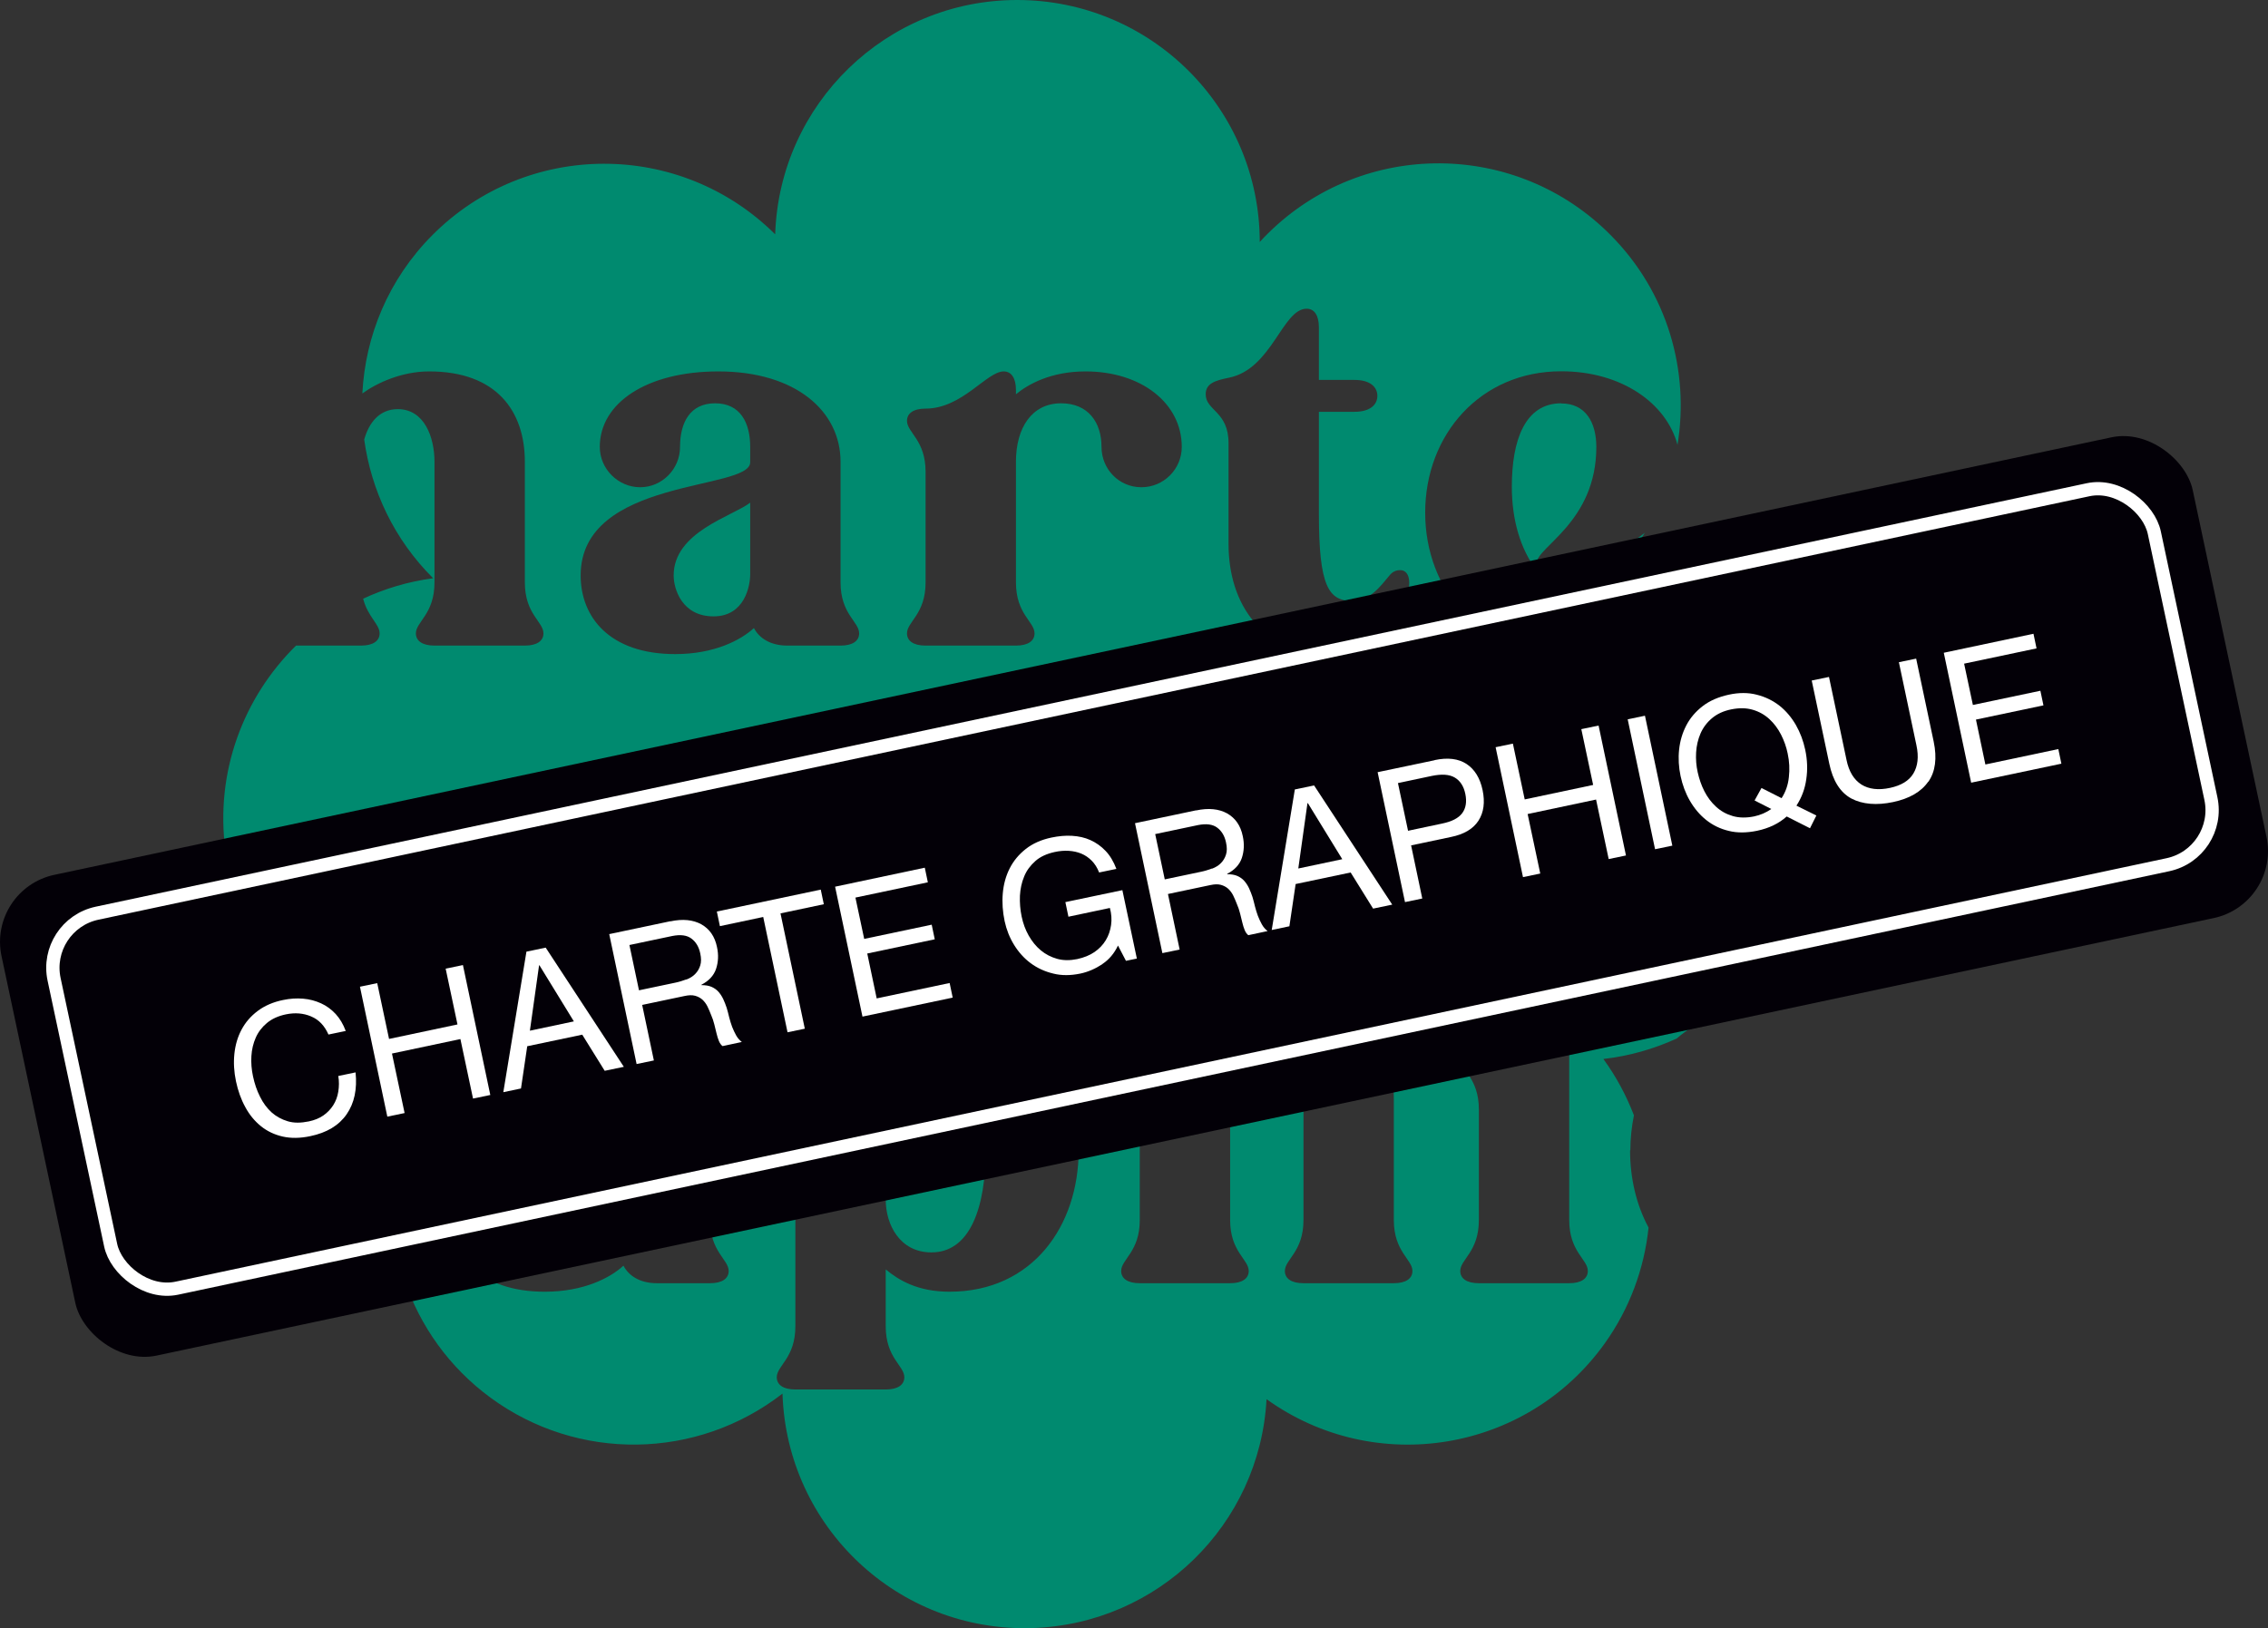 <?xml version="1.0" encoding="UTF-8"?>
<svg id="Calque_1" data-name="Calque 1" xmlns="http://www.w3.org/2000/svg" viewBox="0 0 170.69 122.56">
  <rect x="0" y="0" width="170.69" height="122.56" fill="#333333" stroke="none"/>
  <defs>
    <style>
      .cls-1 {
        fill: #030007;
      }

      .cls-2 {
        fill: #008a6f;
      }

      .cls-3 {
        fill: #fff;
      }

      .cls-4 {
        fill: none;
        stroke: #fff;
        stroke-miterlimit: 10;
        stroke-width: 1px;
      }
    </style>
  </defs>
  <g>
    <path class="cls-2" d="M122.7,86.6c0-.9,.1-1.79,.27-2.64-.57-1.48-1.33-2.91-2.3-4.24,1.96-.22,3.81-.76,5.52-1.54,.85-.74,1.84-1.33,2.98-1.72,4.69-3.32,7.71-8.77,7.71-14.87,0-7.66-4.76-14.31-11.64-16.98-.56,1.78-2.97,4.62-7.74,4.62-6.08,0-10.24-4.76-10.24-10.64s4.16-10.64,10.24-10.64c4.52,0,7.91,2.39,8.75,5.54,.91-5.56-.74-11.46-5.01-15.77-7.08-7.17-18.63-7.24-25.8-.16-.22,.21-.43,.43-.63,.66C94.8,8.15,86.63,0,76.55,0c-9.83,0-17.89,7.81-18.21,17.64-7.15-7.11-18.7-7.08-25.81,.07-3.3,3.32-5.04,7.58-5.26,11.91,1.13-.82,3-1.66,5.03-1.66,5.08,0,7.2,3,7.2,6.8v9.08c0,2.4,1.4,2.96,1.4,3.84,0,.56-.48,.92-1.4,.92h-6.8c-.92,0-1.4-.36-1.4-.92,0-.88,1.4-1.44,1.4-3.84v-9.08c0-1.84-.76-3.96-2.76-3.96-1.4,0-2.18,1.04-2.53,2.29,.53,3.82,2.24,7.51,5.19,10.44-1.87,.25-3.64,.78-5.27,1.54,.36,1.39,1.24,1.91,1.24,2.61,0,.56-.48,.92-1.4,.92h-4.89c-3.96,3.89-6.11,9.53-5.31,15.45,.78,5.77,4.23,10.64,9.05,13.39,1.02-.73,1.84-1.48,2.5-1.48,.56,0,.92,.48,.92,1.4v.32c1.04-.72,3.08-1.72,6.16-1.72s4.32,.64,5.92,.64,2.04-.64,4.56-.64c4.76,0,7.36,3.2,7.36,6.8v9.08c0,2.4,1.4,2.96,1.4,3.84,0,.56-.48,.92-1.4,.92h-4c-1.28,0-2.12-.56-2.52-1.32-1,.92-3,1.96-5.92,1.96-4.96,0-7.12-2.8-7.12-5.92,0-7.4,12.76-6.36,12.76-8.52v-1.16c0-1.76-.44-3-1.76-3-.88,0-1.6,.64-1.6,2.36s-1.36,3.04-3.04,3.04-3-1.36-3-3.04c0-1.84-1.2-2.64-3-2.64-1.11,0-2.2,.4-3.06,1.06,.6,.13,1.2,.24,1.82,.31-3.02,4.12-4.05,9.09-3.27,13.77,.41,1.08,1.11,1.56,1.11,2.19,0,.29-.14,.52-.39,.69,1.16,3.43,3.34,6.54,6.47,8.84,6.57,4.82,15.53,4.69,21.97-.31,.32,10.06,8.73,17.97,18.8,17.65,9.46-.3,17.12-7.78,17.63-17.23,8.18,5.87,19.57,4,25.44-4.18,1.89-2.64,2.99-5.66,3.31-8.74-.91-1.69-1.39-3.69-1.39-5.8Zm-30.24-58.16c3.28-.64,4.04-5.2,5.88-5.2,.56,0,.92,.48,.92,1.4v3.96h2.68c1.16,0,1.72,.52,1.72,1.2s-.56,1.2-1.72,1.2h-2.68v7.68c0,5.44,.72,6.56,2.52,6.56,1.32,0,2.12-1.12,2.76-1.88,.24-.32,.52-.44,.84-.44,.4,0,.68,.32,.68,.96,0,1.56-1.24,5.36-5.88,5.36-5.24,0-7.72-3.8-7.72-8.28v-7.6c0-2.4-1.72-2.44-1.72-3.68,0-.84,.76-1.04,1.72-1.24Zm-35.72,18.84c-1,.92-3,1.96-5.92,1.96-4.96,0-7.12-2.8-7.12-5.92,0-7.4,12.76-6.36,12.76-8.52v-1.16c0-1.84-.76-3.28-2.64-3.28s-2.64,1.44-2.64,3.28c0,1.68-1.36,3.04-3,3.04s-3.04-1.36-3.04-3.04c0-3.32,3.56-5.68,8.92-5.68,5.84,0,9.2,3,9.2,6.8v9.08c0,2.4,1.4,2.96,1.4,3.84,0,.56-.48,.92-1.4,.92h-4c-1.28,0-2.12-.56-2.52-1.32Zm14.72,49.96c-2.4,0-3.84-.88-4.8-1.68v4.28c0,2.4,1.4,2.96,1.4,3.84,0,.56-.48,.92-1.4,.92h-6.8c-.92,0-1.4-.36-1.4-.92,0-.88,1.4-1.44,1.4-3.84v-16.32c0-2.4-1.4-2.96-1.4-3.84,0-.56,.48-.92,1.4-.92,2.76,0,4.6-2.8,5.88-2.8,.56,0,.92,.48,.92,1.4v.28c.96-.8,2.4-1.68,4.8-1.68,6.28,0,9.72,5,9.72,10.64s-3.44,10.64-9.72,10.64Zm11.44-63.6c0-1.84-1-3.28-3.04-3.28-2.2,0-3.4,1.84-3.4,4.4v9.08c0,2.4,1.4,2.96,1.4,3.84,0,.56-.48,.92-1.4,.92h-6.8c-.92,0-1.4-.36-1.4-.92,0-.88,1.4-1.44,1.4-3.84v-8.32c0-2.4-1.4-2.96-1.4-3.84,0-.56,.48-.92,1.4-.92,2.76,0,4.6-2.8,5.88-2.8,.56,0,.92,.48,.92,1.4v.32c.92-.76,2.64-1.72,5.24-1.72,4.2,0,7.24,2.4,7.24,5.68,0,1.68-1.36,3.04-3.04,3.04s-3-1.36-3-3.04Zm22,62.96h-6.8c-.92,0-1.4-.36-1.4-.92,0-.88,1.4-1.44,1.4-3.84v-9.08c0-1.84-.76-3.96-2.76-3.96s-2.76,2.12-2.76,3.96v9.08c0,2.4,1.4,2.96,1.4,3.84,0,.56-.48,.92-1.4,.92h-6.8c-.92,0-1.4-.36-1.4-.92,0-.88,1.4-1.44,1.4-3.84v-18.32c0-2.4-1.4-2.96-1.4-3.84,0-.56,.48-.92,1.4-.92,4.32,0,6.24-2.8,10.72-2.8s8.6,3.92,12.2,3.92c1.44,0,2.48-1.36,2.96-1.72,.68-.6,1.56-.96,2.52-.96,2.04,0,3.72,1.68,3.72,3.8s-1.64,3.56-3.72,3.56c-5.84,0-13-6.2-17.6-6.2-3,0-4,1.8-4,5.44v3.88c1.12-.84,3.04-1.72,5.12-1.72,5.08,0,7.2,3,7.2,6.8v9.08c0,2.4,1.4,2.96,1.4,3.84,0,.56-.48,.92-1.4,.92Zm13.2,0h-6.8c-.92,0-1.4-.36-1.4-.92,0-.88,1.4-1.44,1.4-3.84v-8.32c0-2.4-1.4-2.96-1.4-3.84,0-.56,.48-.92,1.4-.92,2.76,0,4.6-2.8,5.88-2.8,.56,0,.92,.48,.92,1.4v14.48c0,2.4,1.4,2.96,1.4,3.84,0,.56-.48,.92-1.4,.92Z"/>
    <path class="cls-2" d="M50.7,43.32c0,1.04,.64,3.08,3,3.08s2.76-2.32,2.76-3.16v-5.4c-1.36,1.04-5.76,2.2-5.76,5.48Z"/>
    <path class="cls-2" d="M117.5,30.36c-2.72,0-3.72,2.76-3.72,6.28,0,5.08,2.68,8.6,6.36,8.6,1.24,0,2.22-.55,3.07-1.28-.69-.18-1.4-.33-2.12-.43,1.06-1.05,1.95-2.21,2.7-3.42-2.29,1.83-5.49,2.7-7.33,2.7-.48,0-.8-.12-.8-.44,0-1.2,4.48-3.08,4.48-8.72,0-1.84-.8-3.28-2.64-3.28Z"/>
    <path class="cls-2" d="M70.1,78.72c-2.4,0-3.44,2.28-3.44,4.12v7.48c0,1.84,1.04,3.96,3.44,3.96,2.92,0,4.08-3.4,4.08-7.68s-1.16-7.88-4.08-7.88Z"/>
    <path class="cls-2" d="M40.9,91.32c0,1.04,.64,3.08,3,3.08s2.76-2.32,2.76-3.16v-5.4c-1.36,1.04-5.76,2.2-5.76,5.48Z"/>
  </g>
  <g id="Groupe_19" data-name="Groupe 19">
    <rect id="Rectangle_79" data-name="Rectangle 79" class="cls-1" x="1.04" y="48.99" width="168.6" height="37" rx="5.16" ry="5.16" transform="translate(-12.17 19.23) rotate(-12.01)"/>
    <rect id="Rectangle_80" data-name="Rectangle 80" class="cls-4" x="4.43" y="52.5" width="161.6" height="28.86" rx="4.2" ry="4.2" transform="translate(-12.06 19.19) rotate(-12.01)"/>
  </g>
  <g>
    <path class="cls-3" d="M23.4,76.51c-.57-.24-1.2-.29-1.88-.15-.58,.12-1.06,.34-1.43,.65-.37,.31-.65,.67-.84,1.1-.19,.43-.3,.89-.33,1.39-.03,.5,.01,1.01,.12,1.52,.12,.56,.29,1.07,.53,1.54,.23,.47,.52,.86,.87,1.18,.35,.31,.75,.53,1.22,.67s.99,.13,1.58,.01c.43-.09,.8-.24,1.1-.45,.3-.21,.55-.47,.74-.77,.19-.3,.32-.64,.38-1.02,.06-.38,.07-.77,0-1.18l1.3-.27c.13,1.26-.09,2.31-.67,3.15-.58,.84-1.49,1.39-2.74,1.65-.76,.16-1.45,.17-2.07,.03-.62-.14-1.17-.4-1.64-.78-.47-.38-.87-.86-1.18-1.44-.32-.58-.55-1.23-.7-1.94s-.19-1.4-.12-2.07c.07-.67,.25-1.28,.54-1.82,.29-.55,.7-1.02,1.22-1.41,.52-.39,1.16-.67,1.91-.82,.51-.11,1.01-.14,1.5-.1,.49,.04,.93,.16,1.35,.35s.78,.46,1.1,.8c.32,.35,.57,.77,.76,1.28l-1.3,.27c-.29-.66-.72-1.12-1.3-1.36Z"/>
    <path class="cls-3" d="M28.39,74.01l.89,4.2,5.15-1.09-.89-4.2,1.3-.27,2.06,9.78-1.3,.27-.95-4.48-5.15,1.09,.95,4.48-1.3,.27-2.06-9.78,1.3-.27Z"/>
    <path class="cls-3" d="M41.07,71.34l5.88,8.97-1.44,.3-1.69-2.72-4.14,.87-.47,3.18-1.33,.28,1.74-10.58,1.44-.3Zm2.12,5.55l-2.59-4.22h-.03s-.69,4.92-.69,4.92l3.31-.7Z"/>
    <path class="cls-3" d="M50.45,69.36c.93-.2,1.71-.12,2.33,.22,.62,.35,1.02,.92,1.18,1.71,.13,.59,.1,1.14-.07,1.65-.17,.5-.54,.9-1.1,1.19v.03c.3,0,.55,.04,.76,.13,.2,.09,.38,.21,.52,.37s.26,.34,.36,.55c.1,.21,.18,.43,.26,.66,.07,.23,.13,.47,.19,.72s.14,.48,.22,.71c.09,.23,.19,.44,.3,.64,.11,.2,.26,.37,.43,.5l-1.45,.31c-.11-.08-.2-.21-.27-.37-.07-.17-.13-.36-.18-.57-.05-.21-.11-.44-.17-.69s-.14-.48-.24-.71c-.09-.23-.18-.45-.28-.65-.1-.2-.23-.37-.38-.51-.15-.13-.33-.23-.55-.29s-.48-.05-.8,.02l-3.18,.67,.88,4.18-1.3,.27-2.06-9.78,4.6-.97Zm1.21,4.38c.26-.1,.49-.24,.66-.42,.18-.18,.3-.39,.38-.64,.08-.25,.08-.55,0-.91-.1-.49-.33-.87-.67-1.12-.34-.25-.81-.31-1.43-.19l-3.23,.68,.72,3.41,2.71-.57c.3-.06,.58-.15,.85-.25Z"/>
    <path class="cls-3" d="M54.18,69.72l-.23-1.1,7.82-1.65,.23,1.1-3.26,.69,1.83,8.68-1.3,.27-1.83-8.68-3.26,.69Z"/>
    <path class="cls-3" d="M69.6,65.32l.23,1.1-5.45,1.15,.66,3.11,5.08-1.07,.23,1.1-5.08,1.07,.71,3.38,5.49-1.16,.23,1.1-6.79,1.43-2.06-9.78,6.75-1.43Z"/>
    <path class="cls-3" d="M82.95,72.59c-.52,.34-1.07,.58-1.64,.7-.73,.15-1.41,.16-2.04,0-.63-.15-1.2-.41-1.7-.78s-.91-.83-1.25-1.38c-.34-.55-.57-1.14-.71-1.78-.15-.71-.2-1.41-.14-2.1,.06-.68,.23-1.31,.52-1.88,.29-.57,.69-1.05,1.21-1.46,.52-.41,1.17-.7,1.94-.86,.53-.11,1.04-.16,1.54-.13s.96,.13,1.38,.32,.81,.46,1.14,.81c.34,.35,.61,.81,.82,1.36l-1.3,.27c-.14-.36-.33-.66-.56-.89s-.49-.41-.78-.53c-.29-.12-.61-.19-.95-.21-.34-.02-.7,.01-1.06,.09-.59,.13-1.08,.35-1.45,.68-.37,.33-.66,.71-.84,1.16-.19,.45-.29,.93-.32,1.45-.02,.52,.02,1.05,.13,1.57s.28,.99,.53,1.43c.25,.44,.55,.81,.91,1.11,.36,.3,.77,.51,1.23,.64,.46,.13,.97,.13,1.51,.02,.51-.11,.95-.29,1.3-.53s.64-.54,.85-.89c.21-.34,.34-.73,.4-1.14,.06-.42,.03-.85-.09-1.29l-3.12,.66-.23-1.1,4.29-.9,1.09,5.15-.82,.17-.6-1.15c-.28,.59-.67,1.06-1.19,1.4Z"/>
    <path class="cls-3" d="M90.02,61.01c.93-.2,1.71-.12,2.33,.22,.62,.35,1.02,.92,1.18,1.71,.13,.59,.1,1.14-.07,1.65-.17,.5-.54,.9-1.1,1.19v.03c.3,0,.55,.04,.76,.13,.2,.09,.38,.21,.52,.37s.26,.34,.36,.55c.1,.21,.18,.43,.26,.66,.07,.23,.13,.47,.19,.72s.14,.48,.22,.71c.09,.23,.19,.44,.3,.64,.11,.2,.26,.37,.43,.5l-1.45,.31c-.11-.08-.2-.21-.27-.37-.07-.17-.13-.36-.18-.57-.05-.21-.11-.44-.17-.69s-.14-.48-.24-.71c-.09-.23-.18-.45-.28-.65-.1-.2-.23-.37-.38-.51-.15-.13-.33-.23-.55-.29s-.48-.05-.8,.02l-3.18,.67,.88,4.18-1.3,.27-2.06-9.78,4.6-.97Zm1.21,4.38c.26-.1,.49-.24,.66-.42,.18-.18,.3-.39,.38-.64,.08-.25,.08-.55,0-.91-.1-.49-.33-.87-.67-1.12-.34-.25-.81-.31-1.43-.19l-3.23,.68,.72,3.41,2.71-.57c.3-.06,.58-.15,.85-.25Z"/>
    <path class="cls-3" d="M98.9,59.13l5.88,8.97-1.44,.3-1.69-2.72-4.14,.87-.47,3.18-1.33,.28,1.74-10.58,1.44-.3Zm2.12,5.55l-2.59-4.22h-.03s-.69,4.92-.69,4.92l3.31-.7Z"/>
    <path class="cls-3" d="M107.97,57.22c.99-.21,1.79-.11,2.4,.29,.61,.4,1.02,1.06,1.21,1.97s.09,1.68-.31,2.3c-.4,.62-1.09,1.03-2.08,1.23l-2.99,.63,.84,4-1.3,.27-2.06-9.78,4.29-.9Zm.55,4.78c.74-.15,1.25-.41,1.53-.79,.28-.38,.35-.87,.23-1.45s-.39-.99-.8-1.23-.98-.27-1.72-.12l-2.55,.54,.76,3.59,2.55-.54Z"/>
    <path class="cls-3" d="M113.86,55.98l.89,4.2,5.15-1.09-.89-4.2,1.3-.27,2.06,9.78-1.3,.27-.95-4.48-5.15,1.09,.95,4.48-1.3,.27-2.06-9.78,1.3-.27Z"/>
    <path class="cls-3" d="M123.8,53.88l2.06,9.78-1.3,.27-2.06-9.78,1.3-.27Z"/>
    <path class="cls-3" d="M134.46,61.47c-.58,.52-1.32,.88-2.22,1.07-.78,.16-1.49,.17-2.13,.01-.64-.15-1.21-.43-1.7-.82-.49-.39-.9-.88-1.23-1.45-.33-.57-.56-1.2-.7-1.86s-.18-1.33-.11-1.99c.07-.66,.25-1.26,.54-1.82s.7-1.04,1.23-1.45c.53-.41,1.18-.69,1.95-.86s1.49-.17,2.13,0c.64,.16,1.21,.44,1.71,.83,.49,.39,.9,.88,1.23,1.45,.33,.58,.56,1.2,.7,1.86,.16,.75,.19,1.49,.08,2.22-.1,.73-.35,1.39-.74,1.99l1.5,.74-.48,.96-1.74-.88Zm-.38-1.38c.3-.46,.49-.99,.55-1.58,.07-.59,.04-1.19-.09-1.79-.1-.49-.27-.97-.5-1.42-.23-.45-.52-.84-.88-1.17s-.77-.56-1.25-.7-1.01-.15-1.61-.03-1.08,.35-1.46,.67c-.38,.32-.67,.71-.86,1.15s-.3,.92-.33,1.42c-.03,.51,.01,1.01,.12,1.5s.27,.97,.5,1.42c.23,.45,.52,.84,.88,1.17,.36,.33,.77,.56,1.25,.7,.48,.14,1.01,.15,1.61,.03,.47-.1,.9-.28,1.3-.56l-1.26-.64,.52-.94,1.52,.77Z"/>
    <path class="cls-3" d="M145.12,58.84c-.53,.77-1.42,1.28-2.65,1.54s-2.31,.17-3.14-.27c-.83-.45-1.39-1.33-1.66-2.63l-1.32-6.25,1.3-.27,1.32,6.25c.18,.88,.56,1.49,1.12,1.85,.56,.35,1.28,.44,2.16,.25,.83-.18,1.42-.53,1.75-1.08s.42-1.25,.23-2.13l-1.32-6.25,1.3-.27,1.32,6.25c.26,1.25,.13,2.26-.41,3.03Z"/>
    <path class="cls-3" d="M153.04,47.71l.23,1.1-5.45,1.15,.66,3.11,5.08-1.07,.23,1.1-5.08,1.07,.71,3.38,5.49-1.16,.23,1.1-6.79,1.43-2.06-9.78,6.75-1.43Z"/>
  </g>
</svg>